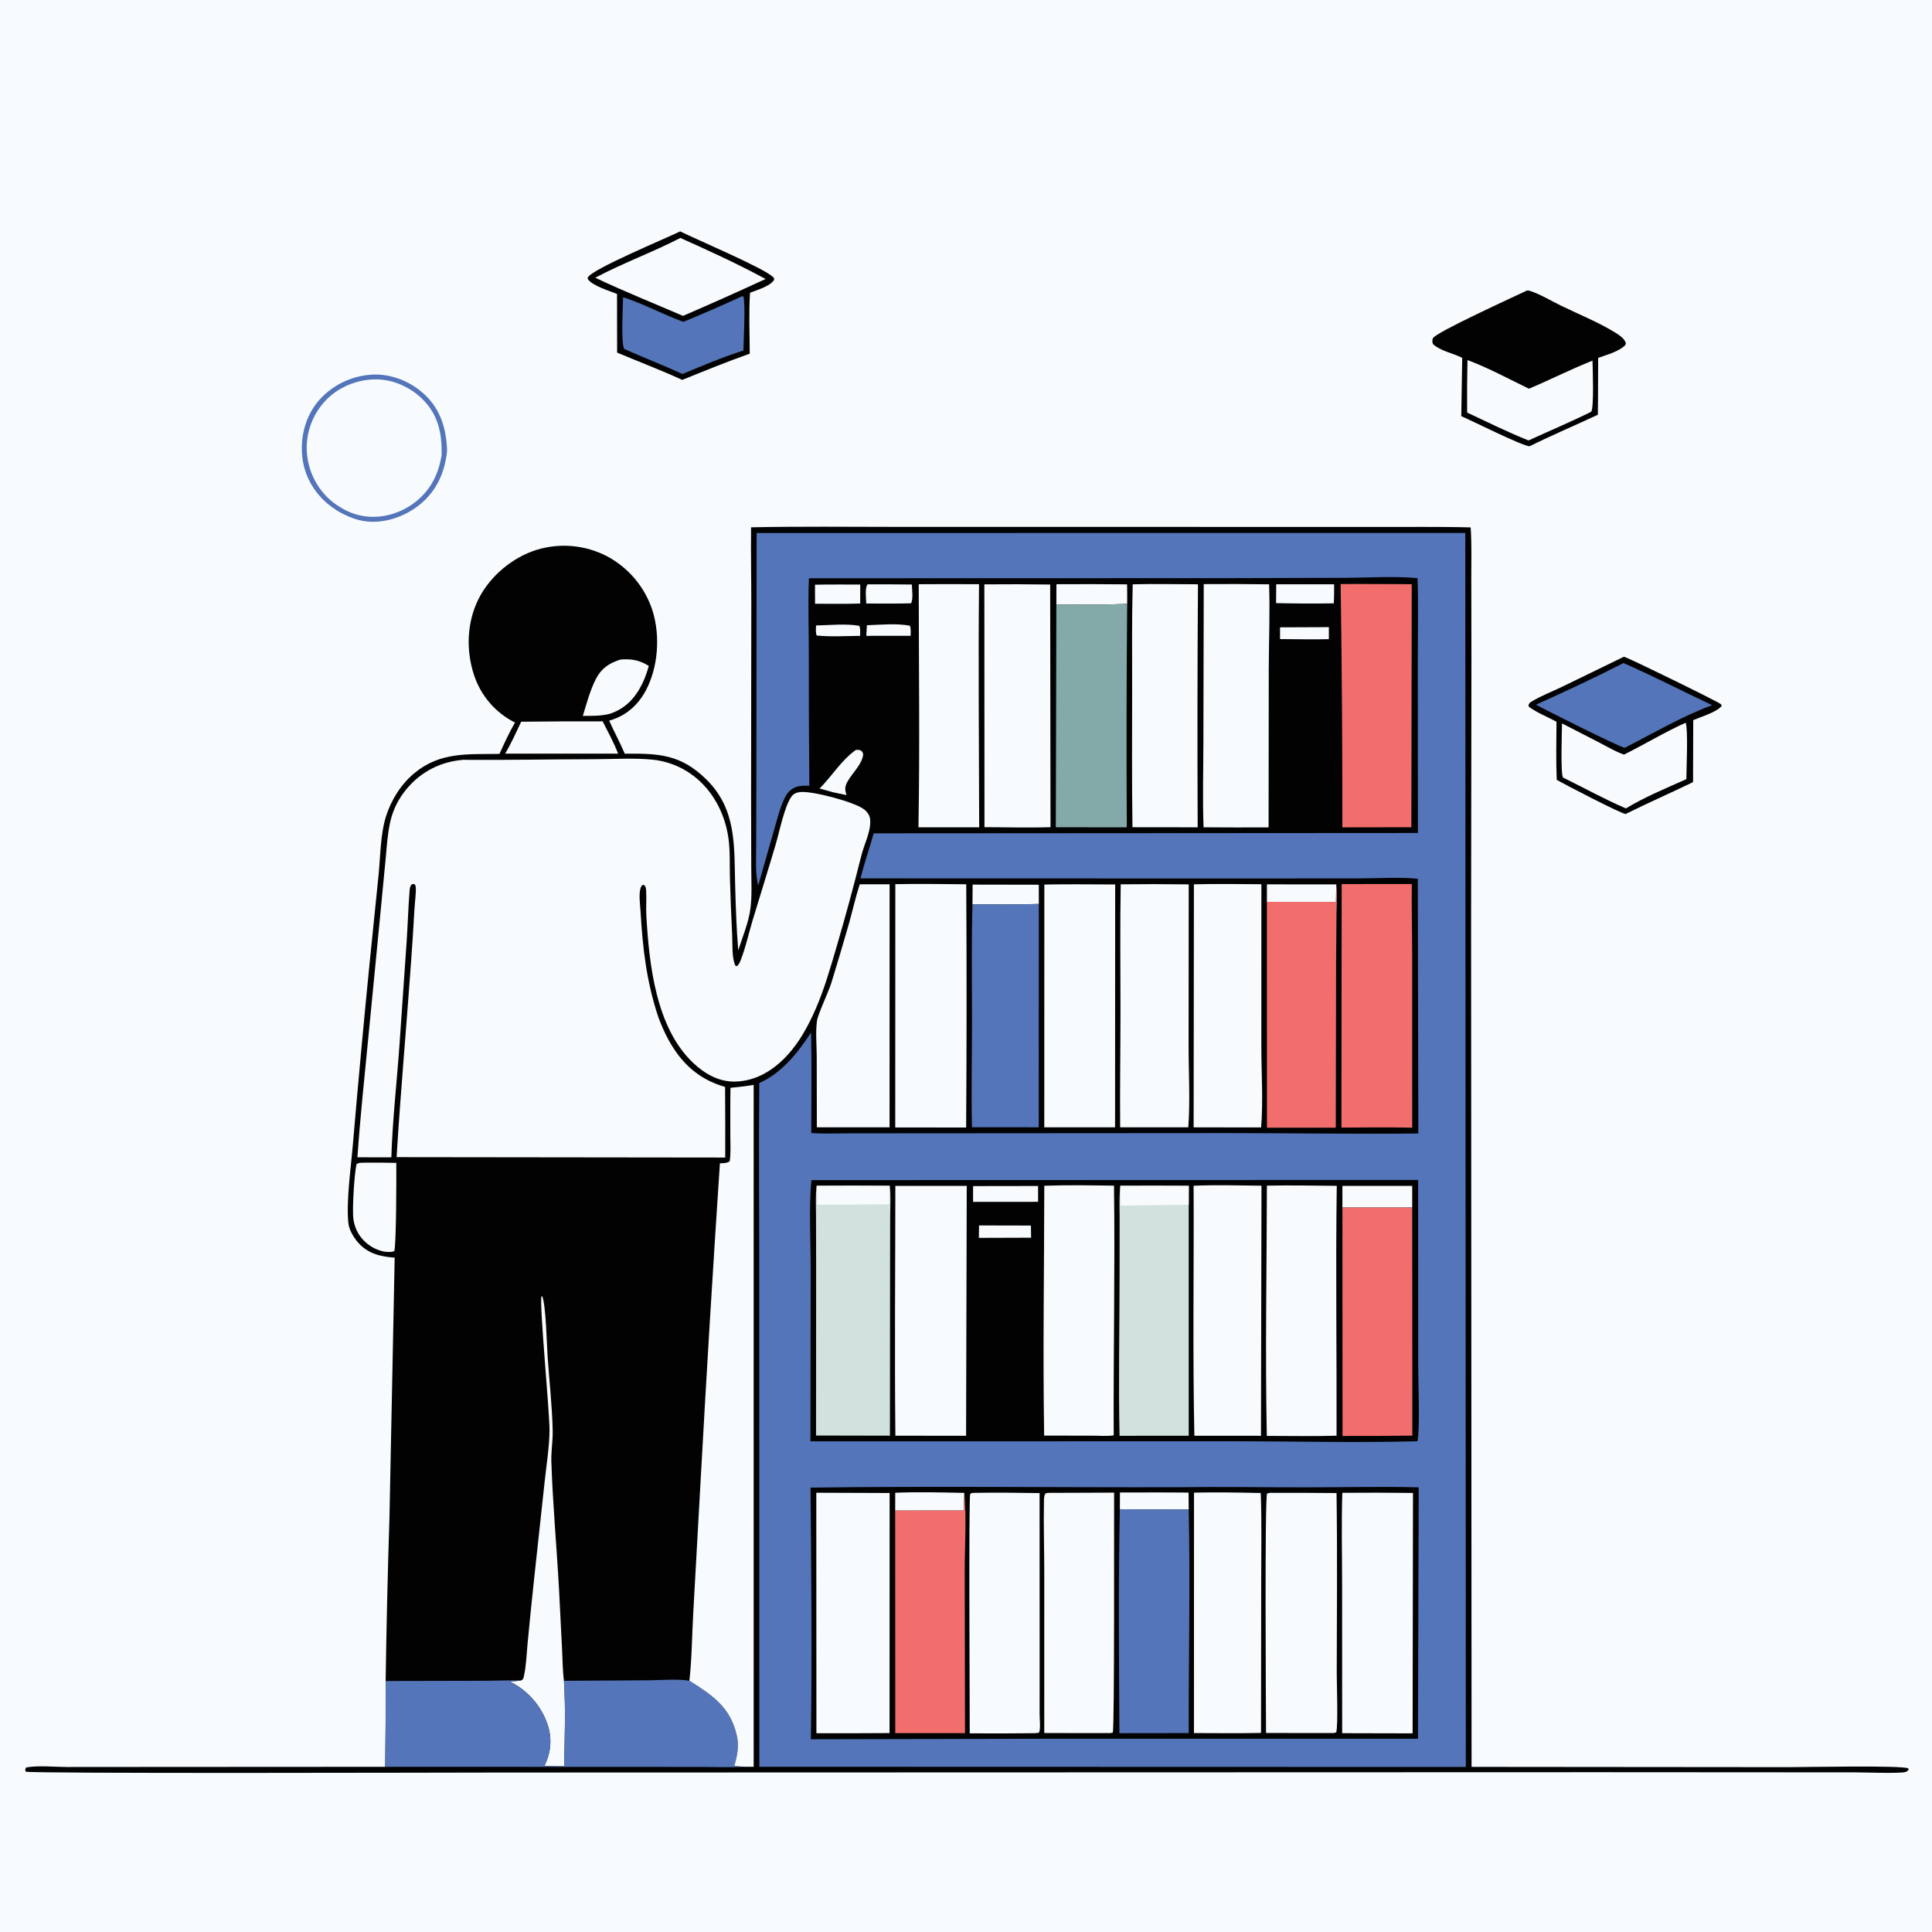 <?xml version="1.0" encoding="utf-8" ?>
<svg xmlns="http://www.w3.org/2000/svg" xmlns:xlink="http://www.w3.org/1999/xlink" width="1024" height="1024">
	<path fill="#F7FBFE" d="M0 0L1024 0L1024 1024L0 1024L0 0Z"/>
	<path fill="#5475B9" d="M178.971 270.845C177.098 269.576 175.199 268.313 173.475 266.846C165.594 260.139 160.747 250.836 160.062 240.49C159.372 230.043 162.442 219.493 169.52 211.663Q170.188 210.932 170.89 210.234Q171.593 209.537 172.329 208.875Q173.065 208.212 173.833 207.587Q174.6 206.962 175.397 206.374Q176.195 205.787 177.02 205.24Q177.845 204.693 178.696 204.187Q179.547 203.68 180.421 203.216Q181.296 202.752 182.192 202.332Q183.089 201.911 184.004 201.535Q184.92 201.159 185.853 200.828Q186.787 200.497 187.735 200.213Q188.683 199.928 189.644 199.69Q190.605 199.452 191.577 199.261Q192.548 199.071 193.528 198.928Q194.508 198.785 195.493 198.691Q196.479 198.596 197.468 198.55C207.699 198.103 217.817 202.268 225.218 209.255C233.677 217.241 236.614 227.618 236.963 238.939C235.833 250.071 231.607 259.912 222.835 267.174C215.179 273.512 204.411 277.475 194.42 276.383C188.724 275.761 183.914 273.622 178.971 270.845Z"/>
	<path fill="#F7FBFE" d="M180.222 268.738C177.852 267.386 175.652 265.664 173.699 263.765Q173.048 263.126 172.43 262.456Q171.811 261.785 171.226 261.086Q170.641 260.386 170.09 259.658Q169.54 258.931 169.026 258.177Q168.513 257.423 168.036 256.646Q167.56 255.868 167.122 255.067Q166.685 254.267 166.287 253.446Q165.889 252.626 165.531 251.786Q165.174 250.947 164.858 250.091Q164.543 249.236 164.269 248.365Q163.996 247.495 163.765 246.613Q163.535 245.73 163.348 244.837Q163.161 243.944 163.018 243.044Q162.875 242.143 162.776 241.236Q162.677 240.329 162.623 239.419Q162.569 238.508 162.559 237.596Q162.554 236.697 162.593 235.8Q162.632 234.902 162.716 234.007Q162.799 233.113 162.927 232.223Q163.054 231.334 163.225 230.452Q163.396 229.57 163.611 228.697Q163.825 227.825 164.082 226.964Q164.34 226.103 164.639 225.255Q164.938 224.408 165.279 223.577Q165.62 222.745 166.001 221.932Q166.382 221.118 166.803 220.324Q167.224 219.531 167.684 218.758Q168.144 217.986 168.641 217.238Q169.138 216.489 169.671 215.766Q170.205 215.043 170.773 214.347Q171.342 213.651 171.944 212.984Q172.546 212.317 173.18 211.681C180.009 204.828 189.671 201.083 199.302 201.08C208.584 201.077 217.894 205.387 224.345 211.987C232.431 220.26 234.259 229.948 234.08 241.11C232.37 251.793 227.955 260.372 219.07 266.87C211.552 272.37 201.773 275.025 192.531 273.509C188.245 272.807 183.865 271.11 180.222 268.738Z"/>
	<path fill="#020202" d="M360.509 122.633C369.074 126.924 405.424 142.293 409.764 146.892C410.468 147.638 410.276 147.279 410.272 148.348C408.151 151.808 401.194 153.694 397.522 155.156C396.85 165.817 397.333 176.755 397.384 187.451C385.333 191.691 373.446 196.568 361.602 201.356C350.317 196.158 338.548 191.718 327.085 186.89L327.034 155.811C323.163 154.222 313.875 151.415 311.69 148.054C311.398 147.606 311.377 147.546 311.584 147.069C313.465 142.722 353.348 126.176 360.509 122.633Z"/>
	<path fill="#5475B9" d="M393.412 156.978L394.007 157.17C395.184 160.903 394.136 180.409 394.037 185.771C383.135 189.233 372.265 193.796 361.723 198.23C351.569 193.566 341.11 189.528 330.901 184.971C329.002 182.266 330.199 162.086 330.235 157.521C341.101 161.03 351.401 166.654 362.169 170.592Q377.94 164.128 393.412 156.978Z"/>
	<path fill="#F7FBFE" d="M360.595 126.119C375.837 132.91 391.094 139.922 405.77 147.869Q384.014 157.932 362.004 167.426C346.505 160.728 330.731 154.443 315.486 147.196C330.134 139.427 345.863 133.732 360.595 126.119Z"/>
	<path fill="#020202" d="M860.67 348.092C860.946 348.184 861.226 348.264 861.498 348.367C865.869 350.014 911.196 372.154 912.143 373.26C912.361 373.515 912.405 373.878 912.536 374.187C909.727 377.538 901.545 379.925 897.456 381.675L897.355 414.54C885.503 420.292 873.436 425.545 861.639 431.425C860.127 431.743 828.562 415.407 825.101 413.317C824.655 403.084 824.928 392.766 824.972 382.524C820.184 379.926 814.633 377.804 810.283 374.571L810.144 373.578C810.544 372.808 810.9 372.379 811.647 371.92C816.642 368.85 822.48 366.64 827.767 364.092L860.67 348.092Z"/>
	<path fill="#F7FBFE" d="M893.445 383.051C894.806 386.678 893.843 407.582 893.799 412.966C883.115 417.745 871.758 422.408 861.76 428.473C850.57 423.666 839.619 417.612 828.669 412.233C828.595 412.179 828.508 412.139 828.446 412.071C827.042 410.546 827.871 387.103 827.898 383.415L847.586 393.54C851.872 395.763 856.182 398.344 860.741 399.957C871.737 394.507 882.236 388.087 893.445 383.051Z"/>
	<path fill="#5475B9" d="M860.475 351.432C876.366 358.352 891.758 366.397 907.456 373.742C891.393 379.684 876.38 388.602 861.156 396.345C859.414 396.477 818.194 375.844 814.124 373.5C829.761 366.437 845.2 359.262 860.475 351.432Z"/>
	<path fill="#020202" d="M809.296 153.989C810.1 153.925 810.315 153.971 811.064 154.22C816.62 156.067 822.323 159.56 827.612 162.129C837.079 166.727 847.578 170.937 856.457 176.492C858.349 177.675 860.624 179.23 861.534 181.336C861.879 182.133 861.655 182.233 861.379 182.972C857.797 186.473 851.71 187.99 847.059 189.695C846.97 199.738 847.055 209.778 846.901 219.822C834.854 225.438 822.628 230.633 810.712 236.524C807.154 236.553 779.508 222.679 774.498 220.566L775.007 189.674C770.199 187.194 763.522 186.075 759.533 182.411C759.113 181.294 759.015 180.459 759.458 179.304C760.62 176.283 802.904 157.072 809.296 153.989Z"/>
	<path fill="#F7FBFE" d="M777.789 190.836C788.918 194.974 799.684 200.877 810.39 206.026C821.715 201.236 832.581 195.721 844.049 191.154C844.164 195.062 844.923 216.457 843.343 218.25C832.456 223.659 821.207 228.374 810.155 233.443C799.123 229.029 788.358 223.715 777.605 218.656Q777.493 204.745 777.789 190.836Z"/>
	<path fill="#020202" d="M398.09 279.48C424.02 278.965 450.012 279.231 475.948 279.268L589.549 279.276L728.396 279.284C745.399 279.379 762.489 279.083 779.48 279.533C780.088 288.31 779.807 297.202 779.818 305.999L779.891 348.813L779.712 492.844L779.964 936.48L948.893 936.628C956.683 936.607 1008.11 935.585 1011.45 937.267L1011.58 938.023C1011.08 938.625 1010.73 938.881 1009.97 939.166C1007.46 940.121 987.615 939.369 982.987 939.385L847.146 939.304L266.18 939.482C236.89 939.519 16.134 940.125 13.606 939.012C13.313 937.816 13.277 937.865 13.859 936.786C20.581 935.625 28.581 936.525 35.424 936.552L75.388 936.522L204.184 936.45Q204.459 913.706 204.398 890.961Q205.02 847.815 206.418 804.687L209.186 666.586C201.525 666.02 194.829 664.463 189.586 658.324C187.261 655.601 184.983 651.724 184.624 648.112C183.454 636.333 186.053 618.542 187.061 606.22Q191.148 558.389 195.883 510.617L200.653 463.754C201.622 453.901 201.642 441.847 204.64 432.525C207.462 423.747 212.632 415.54 219.781 409.656C233.485 398.377 248.137 399.863 264.735 399.582C267.296 393.907 269.833 388.351 272.957 382.958Q272.011 382.486 271.09 381.968Q270.168 381.45 269.273 380.887Q268.378 380.324 267.512 379.718Q266.645 379.112 265.81 378.465Q264.974 377.817 264.171 377.129Q263.369 376.441 262.601 375.715Q261.832 374.989 261.101 374.225Q260.369 373.462 259.676 372.664Q258.983 371.866 258.33 371.035Q257.676 370.204 257.065 369.341Q256.453 368.479 255.884 367.588Q255.316 366.697 254.791 365.779Q254.267 364.861 253.788 363.918Q253.31 362.975 252.878 362.011Q252.446 361.046 252.062 360.061Q251.678 359.076 251.343 358.073C246.887 344.836 247.379 329.855 253.713 317.309C259.748 305.356 271.555 295.476 284.313 291.463Q285.461 291.108 286.625 290.809Q287.788 290.509 288.965 290.267Q290.142 290.025 291.329 289.84Q292.517 289.655 293.712 289.528Q294.906 289.401 296.106 289.333Q297.306 289.264 298.507 289.253Q299.709 289.243 300.909 289.291Q302.11 289.339 303.307 289.445Q304.504 289.552 305.694 289.716Q306.884 289.88 308.065 290.102Q309.246 290.324 310.415 290.603Q311.584 290.882 312.737 291.218Q313.891 291.553 315.027 291.944Q316.164 292.335 317.279 292.781Q318.395 293.227 319.488 293.727Q320.581 294.226 321.648 294.778Q322.722 295.347 323.766 295.968Q324.811 296.589 325.824 297.26Q326.838 297.931 327.817 298.65Q328.797 299.369 329.741 300.135Q330.684 300.9 331.59 301.711Q332.495 302.522 333.36 303.375Q334.225 304.229 335.048 305.123Q335.871 306.018 336.649 306.951Q337.427 307.884 338.159 308.854Q338.892 309.824 339.576 310.828Q340.26 311.833 340.895 312.869Q341.53 313.905 342.114 314.971Q342.698 316.037 343.229 317.13Q343.76 318.222 344.238 319.34Q344.716 320.457 345.139 321.596Q345.563 322.736 345.93 323.894C350.005 337.166 348.845 353.676 342.291 365.989C338.249 373.583 331.885 379.288 323.57 381.743L322.883 381.94C325.457 387.853 328.655 393.532 331.104 399.479C349.173 399.31 360.798 399.725 374.449 413.194C390.425 428.957 389.104 448.229 389.642 468.804C389.945 480.415 390.327 492.121 391.284 503.697C393.563 496.633 396.801 488.912 397.746 481.537C398.66 474.408 398.195 466.839 398.176 459.655L398.089 421.803L398.204 320.167C398.217 306.614 397.919 293.027 398.09 279.48Z"/>
	<path fill="#F7FBFE" d="M432.516 331.512C439.771 331.369 448.324 330.439 455.446 331.696C456.14 333.15 455.869 335.426 455.883 337.027C448.336 337.066 440.388 337.608 432.895 336.842C432.199 335.41 432.5 333.116 432.516 331.512Z"/>
	<path fill="#F7FBFE" d="M459.467 331.396C466.431 331.139 475.472 330.283 482.259 331.654C482.907 333.281 482.684 335.259 482.663 336.997L459.172 337.007L459.467 331.396Z"/>
	<path fill="#F7FBFE" d="M678.441 332.502L704.334 332.404L704.32 338.764C695.713 338.973 687.07 338.77 678.46 338.724L678.441 332.502Z"/>
	<path fill="#F7FBFE" d="M453.677 397.449C454.188 397.465 455.264 397.413 455.785 397.602C457.032 398.052 457.086 398.597 457.519 399.725C457.073 404.997 451.681 409.723 449.195 414.262C447.667 417.05 447.798 418.398 448.606 421.409L441.636 419.943L434.422 417.931C440.876 411.401 446.148 402.677 453.677 397.449Z"/>
	<path fill="#F7FBFE" d="M431.968 309.908C439.952 309.735 447.963 309.842 455.95 309.816L455.91 319.886C447.957 320.159 439.951 319.991 431.991 320.005L431.968 309.908Z"/>
	<path fill="#F7FBFE" d="M459.831 309.724Q471.557 309.67 483.283 309.806C483.381 312.116 484.135 318.017 482.817 319.775C474.939 319.99 467.028 319.861 459.146 319.875C459.064 317.391 458.302 311.607 459.831 309.724Z"/>
	<path fill="#F7FBFE" d="M676.416 309.688L707.102 309.681Q707.187 314.73 706.958 319.775C696.778 319.979 686.533 319.881 676.354 319.672L676.416 309.688Z"/>
	<path fill="#F7FBFE" d="M671.498 468.723L708.258 468.758Q708.115 473.374 708.09 477.993L671.481 478.013L671.498 468.723Z"/>
	<path fill="#F7FBFE" d="M515.511 468.864L550.594 468.927L550.606 479.11C538.923 479.556 527.125 479.311 515.428 479.37L515.511 468.864Z"/>
	<path fill="#F7FBFE" d="M559.942 309.646Q578.661 309.528 597.379 309.72C597.487 313.161 597.414 316.629 597.429 320.074C584.966 320.601 572.371 320.505 559.899 320.355L559.942 309.646Z"/>
	<path fill="#F7FBFE" d="M328.821 349.573C334.756 349.146 338.746 349.802 343.879 352.953C342.948 356.269 341.841 359.511 340.302 362.6C336.587 370.055 331.423 375.561 323.359 378.282C318.69 379.552 313.704 379.432 308.908 379.43C310.886 373.006 312.778 365.797 315.85 359.826C318.801 354.092 322.913 351.511 328.821 349.573Z"/>
	<path fill="#F7FBFE" d="M276.255 382.522Q297.836 382.282 319.419 382.332C322.26 387.956 325.364 393.555 327.609 399.449L318.774 399.455L267.738 399.444C270.953 394.038 273.547 388.198 276.255 382.522Z"/>
	<path fill="#F7FBFE" d="M192.472 616.246Q201.257 616.138 210.041 616.354C210.123 623.026 210.076 659.351 208.979 663.101C207.361 663.795 205.685 663.531 203.969 663.44Q203.454 663.347 202.944 663.232Q202.441 663.113 201.944 662.969Q201.447 662.825 200.957 662.657Q200.468 662.489 199.988 662.296Q199.508 662.104 199.038 661.888Q198.568 661.672 198.109 661.433Q197.65 661.193 197.204 660.932Q196.757 660.67 196.325 660.387Q195.892 660.104 195.473 659.799Q195.055 659.495 194.653 659.17Q194.25 658.845 193.864 658.5Q193.478 658.156 193.11 657.792Q192.741 657.429 192.392 657.048Q192.042 656.667 191.711 656.269Q191.381 655.871 191.07 655.457Q190.76 655.043 190.47 654.614Q190.181 654.186 189.913 653.743Q189.406 652.878 188.986 651.968Q188.567 651.058 188.24 650.11Q187.912 649.163 187.68 648.188Q187.448 647.213 187.313 646.22C186.615 641.089 187.773 622.153 188.962 617.052C190.096 616.18 191.079 616.355 192.472 616.246Z"/>
	<path fill="#F7FBFE" d="M276.277 890.676C277.375 890.007 277.373 889.769 277.669 888.461C278.92 882.916 279.089 876.707 279.638 871.037Q281.173 854.776 282.909 838.535L288.708 785.025C289.638 776.237 291.179 767.017 291.251 758.202C291.332 748.216 285.708 690.147 287.018 687.03L287.466 687.137C289.43 692.853 289.767 712.235 290.272 719.444C291.174 732.316 292.647 745.334 292.934 758.224C293.056 763.703 292.051 769.142 292.228 774.641C292.956 797.237 295.072 819.913 296.303 842.5L297.909 874.254C298.19 879.725 298.176 885.432 298.907 890.859C299.868 905.763 299.295 921.232 298.998 936.174C295.499 936.203 291.989 936.087 288.49 936.028C288.582 935.847 288.678 935.668 288.766 935.485C292.151 928.472 292.634 921.141 290.124 913.738Q289.806 912.826 289.443 911.931Q289.081 911.035 288.676 910.159Q288.27 909.282 287.822 908.426Q287.374 907.57 286.885 906.737Q286.396 905.905 285.867 905.096Q285.338 904.288 284.77 903.507Q284.203 902.726 283.597 901.973Q282.992 901.22 282.351 900.498Q281.71 899.775 281.034 899.085Q280.358 898.395 279.65 897.739Q278.941 897.082 278.201 896.461Q277.462 895.84 276.692 895.255Q275.923 894.671 275.127 894.125Q274.33 893.579 273.507 893.072Q272.685 892.566 271.839 892.1Q270.993 891.634 270.125 891.21C272.201 891.129 274.218 890.958 276.277 890.676Z"/>
	<path fill="#F7FBFE" d="M455.659 468.707L471.506 468.684L471.487 597.505L448.25 597.502L432.943 597.481L432.885 559.863C432.857 553.817 432.195 547.012 433.03 541.044C433.523 537.52 439.09 525.82 440.61 521.021Q445.454 505.304 449.976 489.492C451.89 482.568 453.486 475.557 455.659 468.707Z"/>
	<path fill="#F7FBFE" d="M486.946 309.651Q502.928 309.539 518.91 309.641C518.473 352.572 518.903 395.546 518.988 438.48L486.799 438.479C487.569 395.565 486.968 352.575 486.946 309.651Z"/>
	<path fill="#5475B9" d="M515.428 479.37C527.125 479.311 538.923 479.556 550.606 479.11L550.569 597.486L515.158 597.465C514.778 578.32 515.171 559.094 515.176 539.941C515.181 519.768 514.824 499.531 515.428 479.37Z"/>
	<path fill="#F16E6D" d="M708.258 468.758C708.851 473.803 708.437 479.115 708.376 484.194L708.164 509.724L707.992 597.692L671.504 597.704L671.481 478.013L708.09 477.993Q708.115 473.374 708.258 468.758Z"/>
	<path fill="#83AAA9" d="M559.899 320.355C572.371 320.505 584.966 320.601 597.429 320.074Q596.858 379.278 597.222 438.485L559.602 438.471L559.899 320.355Z"/>
	<path fill="#F7FBFE" d="M600.355 309.695C611.855 309.386 623.442 309.676 634.951 309.681Q634.495 374.084 634.797 438.488L600.226 438.447C599.88 414.327 600.034 390.159 600.059 366.035C600.078 347.27 599.859 328.452 600.355 309.695Z"/>
	<path fill="#F7FBFE" d="M638.01 309.581Q655.327 309.478 672.643 309.7C673.163 324.484 672.514 339.542 672.472 354.349L672.378 438.537Q655.144 438.619 637.911 438.486C637.357 423.23 637.805 407.816 637.827 392.54L638.01 309.581Z"/>
	<path fill="#F7FBFE" d="M521.73 309.718Q539.175 309.56 556.618 309.814L556.795 438.412C545.181 438.809 533.422 438.432 521.793 438.422L521.73 309.718Z"/>
	<path fill="#F7FBFE" d="M632.794 468.701C644.691 468.386 656.656 468.627 668.559 468.658L668.539 554.778C668.545 568.816 669.561 583.597 668.421 597.561L632.647 597.52L632.794 468.701Z"/>
	<path fill="#F7FBFE" d="M594.004 468.707Q612.028 468.499 630.051 468.736L629.98 553.949C629.969 568.293 630.87 583.231 629.823 597.51L593.707 597.506C593.529 577.186 593.871 556.84 593.882 536.516C593.894 513.924 593.597 491.293 594.004 468.707Z"/>
	<path fill="#F16E6D" d="M710.575 309.565C723.128 309.45 735.696 309.606 748.25 309.632L748.049 438.453L711.476 438.51Q711.522 374.034 710.575 309.565Z"/>
	<path fill="#F7FBFE" d="M553.524 468.837C566.017 468.555 578.564 468.783 591.063 468.786L591.011 597.501L553.488 597.492L553.524 468.837Z"/>
	<path fill="#F16E6D" d="M711.121 468.571L748.286 468.564C748.128 481.561 748.473 494.58 748.493 507.58L748.502 597.717C736.028 597.362 723.468 597.646 710.985 597.641L711.121 468.571Z"/>
	<path fill="#F7FBFE" d="M474.54 468.622C487.054 468.405 499.611 468.563 512.126 468.684Q512.508 533.147 512.076 597.61L474.498 597.572L474.54 468.622Z"/>
	<path fill="#5475B9" d="M298.907 890.859L343.791 890.588C350.693 890.546 358.626 889.761 365.397 890.799C377.67 898.538 387.302 904.946 390.595 920.17C391.777 925.636 390.762 930.597 389.203 935.847C390.897 936.187 392.532 936.315 394.255 936.413C387.033 936.858 379.634 936.511 372.385 936.507L331.476 936.481L204.184 936.45Q204.459 913.706 204.398 890.961L255.239 890.854C262.228 890.837 269.304 890.509 276.277 890.676C274.218 890.958 272.201 891.129 270.125 891.21Q270.993 891.634 271.839 892.1Q272.685 892.566 273.507 893.073Q274.33 893.579 275.127 894.125Q275.923 894.671 276.692 895.256Q277.462 895.84 278.201 896.461Q278.941 897.082 279.65 897.739Q280.358 898.395 281.034 899.085Q281.71 899.775 282.351 900.498Q282.992 901.22 283.597 901.973Q284.203 902.726 284.77 903.507Q285.338 904.288 285.867 905.096Q286.396 905.905 286.885 906.737Q287.374 907.57 287.822 908.426Q288.27 909.282 288.676 910.159Q289.081 911.035 289.443 911.931Q289.806 912.826 290.124 913.738C292.634 921.141 292.151 928.472 288.766 935.485C288.678 935.668 288.582 935.847 288.49 936.028C291.989 936.087 295.499 936.203 298.998 936.174C299.295 921.232 299.868 905.763 298.907 890.859Z"/>
	<path fill="#F7FBFE" d="M387.166 576.558C391.284 576.143 395.372 575.724 399.451 575.006L399.457 936.44L394.255 936.413C392.532 936.315 390.897 936.187 389.203 935.847C390.762 930.597 391.777 925.636 390.595 920.17C387.302 904.946 377.67 898.538 365.397 890.799C366.721 878.936 366.76 866.861 367.434 854.939L371.513 781.694Q376.067 699.101 381.571 616.568C383.389 616.481 385.175 616.592 386.737 615.532C387.434 611.318 387.087 606.712 387.095 602.438C387.112 593.818 387.009 585.176 387.166 576.558Z"/>
	<path fill="#F7FBFE" d="M245.415 402.728C268.547 402.91 291.725 402.433 314.863 402.392C325.033 402.374 335.752 401.651 345.843 402.624Q348.626 402.9 351.348 403.543Q354.069 404.186 356.681 405.186C373.228 411.388 383.63 426.95 386.076 444.103C387.068 451.063 386.677 458.429 386.88 465.474Q387.308 480.521 388.057 495.555C388.298 500.335 387.789 507.549 389.768 511.826L390.554 512.113C391.634 511.208 392.053 510.235 392.563 508.956C395.188 502.358 396.799 494.77 398.86 487.924C402.96 474.313 407.266 460.764 411.258 447.121C413.165 440.603 415.862 427.013 419.623 422.043C420.795 420.495 422.382 420.016 424.235 419.81C430.498 419.113 453.657 425.192 458.3 429.242C460.158 430.863 461.144 432.49 461.238 434.983C461.469 441.131 457.961 447.621 456.51 453.561Q450.49 477.63 443.515 501.439C440.175 512.751 436.987 524.134 432.235 534.955C428.419 543.643 423.799 552.218 417.345 559.251C410.064 567.186 400.731 573.004 389.704 573.259C381.093 573.458 373.645 569.221 367.531 563.485C347.614 544.799 344.055 511.164 342.572 485.228C342.323 480.879 342.748 476.489 342.464 472.155C342.373 470.751 342.346 469.941 341.3 468.975L340.249 469.226C340.135 469.419 340.011 469.607 339.905 469.805C338.242 472.912 339.323 479.713 339.522 483.271C340.608 502.644 342.744 520.616 348.934 539.118C350.474 543.235 352.186 547.243 354.303 551.101C361.217 563.703 370.429 572.121 384.306 576.093Q384.458 594.806 384.385 613.519L210.209 613.313C212.231 579.681 215.285 546.043 217.681 512.426Q218.838 496.936 219.697 481.427C219.894 477.829 220.562 473.853 220.371 470.288C220.333 469.574 220.101 469.139 219.679 468.581C218.337 468.473 218.653 468.517 217.723 469.308C217.402 470.031 217.211 470.663 217.146 471.456C216.406 480.444 216.157 489.501 215.566 498.505L211.755 553.509C210.359 573.4 208.033 593.522 207.419 613.423L189.434 613.394C190.922 592.14 193.162 570.983 195.235 549.784L201.447 485.937L204.427 454.909C205.04 448.503 205.4 441.882 206.835 435.6C208.372 428.879 211.35 423.058 215.816 417.801C223.457 408.807 233.729 403.701 245.415 402.728Z"/>
	<path fill="#5475B9" d="M401.033 282.516L776.633 282.476L776.918 936.522L402.47 936.42L402.421 679.413C402.449 644.286 402.081 609.148 402.439 574.023C414.349 568.744 422.961 557.895 429.881 547.269C430.302 565.005 429.978 582.812 429.977 600.556C436.339 600.996 442.868 600.719 449.25 600.697L651.047 600.56C684.608 600.583 718.186 601.143 751.745 600.775L751.46 465.748C741.285 464.791 730.323 465.56 720.072 465.569L658.419 465.612L456.074 465.559C458.046 457.55 460.874 449.663 463.05 441.682L751.52 441.501L751.464 348.946C751.472 334.795 751.813 320.55 751.34 306.413C738.897 305.306 725.74 306.161 713.241 306.26L650.288 306.434L428.75 306.489C428.195 319.432 428.671 332.604 428.685 345.563Q428.638 381.024 428.958 416.483C426.154 416.357 423.17 416.342 420.629 417.703C418.795 418.685 417.397 420.15 416.414 421.974C413.495 427.391 411.928 434.285 410.195 440.181L401.836 469.407C400.2 462.687 400.811 454.874 400.787 447.972L400.891 412.364L401.033 282.516Z"/>
	<path fill="#020202" d="M624.908 788.254C647.513 787.943 670.149 788.339 692.759 788.323C712.462 788.309 732.248 787.802 751.941 788.326L751.562 921.56L557.004 921.572L429.777 921.839C430.445 877.429 429.991 832.883 429.603 788.468C494.667 787.598 559.83 788.436 624.908 788.254Z"/>
	<path fill="#F7FBFE" d="M593.603 791.048C605.722 791.065 617.853 790.963 629.971 791.108L630.044 799.976C617.89 800.003 605.688 800.228 593.54 799.906L593.603 791.048Z"/>
	<path fill="#F7FBFE" d="M474.5 791.181C486.626 790.717 498.986 791.002 511.126 791.27Q510.866 795.931 510.963 800.599L474.463 800.627L474.5 791.181Z"/>
	<path fill="#F16E6D" d="M511.126 791.27C512.303 804.955 511.313 819.437 511.32 833.199L511.474 918.603L474.506 918.598L474.463 800.627L510.963 800.599Q510.866 795.931 511.126 791.27Z"/>
	<path fill="#5475B9" d="M593.54 799.906C605.688 800.228 617.89 800.003 630.044 799.976C630.886 839.425 629.991 879.099 630.047 918.569L593.311 918.616C593.092 879.079 592.712 839.433 593.54 799.906Z"/>
	<path fill="#F7FBFE" d="M632.846 791.124C644.603 790.885 656.464 791.055 668.222 791.328C668.793 806.777 668.469 822.343 668.466 837.806L668.371 918.486C656.53 918.752 644.665 918.581 632.822 918.561L632.846 791.124Z"/>
	<path fill="#F7FBFE" d="M556.019 791.253L590.506 791.13C590.401 803.206 590.785 915.781 589.799 918.281L588.625 918.582L553.479 918.543L553.485 834.089C553.501 821.244 553.035 808.244 553.323 795.429C553.349 794.273 553.345 792.844 553.985 791.836C554.385 791.205 555.337 791.342 556.019 791.253Z"/>
	<path fill="#F7FBFE" d="M516.059 791.253C527.688 791.018 539.372 791.202 551.002 791.373L551.033 885.151L551.023 908.471C551.022 911.184 551.489 914.875 550.983 917.498C550.9 917.929 550.734 918.103 550.502 918.423L548.625 918.617Q531.302 918.825 513.979 918.704C513.983 904.098 513.386 793.499 514.227 791.928C514.599 791.235 515.356 791.372 516.059 791.253Z"/>
	<path fill="#F7FBFE" d="M673.031 791.246Q690.709 791.187 708.387 791.348C708.873 823.093 708.529 854.918 708.503 886.668C708.499 892.561 709.287 914.192 708.235 918.143L707.125 918.547L671.03 918.518C670.974 906.56 670.266 794.5 671.58 791.577L673.031 791.246Z"/>
	<path fill="#F7FBFE" d="M711.459 791.226Q730.186 791.044 748.911 791.302L748.713 918.715L711.376 918.624L711.344 839.748C711.339 823.604 710.935 807.359 711.459 791.226Z"/>
	<path fill="#F7FBFE" d="M432.651 791.186L471.52 791.323L471.477 918.566Q452.097 918.709 432.717 918.649L432.651 791.186Z"/>
	<path fill="#020202" d="M430.044 625.49L751.633 625.392L751.678 724.456C751.688 732.76 752.686 757.188 751.278 763.89C717.827 764.802 684.177 763.853 650.699 763.906L429.563 763.936L429.68 672.651C429.68 658.05 428.71 639.577 430.044 625.49Z"/>
	<path fill="#F7FBFE" d="M518.919 649.511L546.41 649.572L546.501 656.008L518.834 656.096C518.801 653.906 518.888 651.702 518.919 649.511Z"/>
	<path fill="#F7FBFE" d="M515.773 628.651L550.202 628.599L550.224 636.994L515.776 637.024C515.694 634.24 515.763 631.437 515.773 628.651Z"/>
	<path fill="#F7FBFE" d="M711.499 628.549L748.504 628.543L748.505 640.007L711.5 640.024L711.499 628.549Z"/>
	<path fill="#F16E6D" d="M748.505 640.007L748.568 760.922Q730.065 761.121 711.561 761.082L711.5 640.024L748.505 640.007Z"/>
	<path fill="#F7FBFE" d="M632.635 628.467C644.557 627.961 656.683 628.301 668.616 628.452L668.345 760.997L633.037 760.968C632.097 716.846 632.85 672.604 632.635 628.467Z"/>
	<path fill="#D1E1DD" d="M593.792 628.505Q611.935 628.407 630.079 628.522L630.049 638.518L630.042 760.972L593.377 761.003C592.768 732.646 593.378 704.151 593.399 675.777L593.426 645.995C593.435 640.232 593.104 634.227 593.792 628.505Z"/>
	<path fill="#F7FBFE" d="M593.792 628.505Q611.935 628.407 630.079 628.522L630.049 638.518L593.914 638.993C593.99 635.48 594.06 632.012 593.792 628.505Z"/>
	<path fill="#F7FBFE" d="M553.494 628.478C565.759 628.03 578.171 628.252 590.444 628.427C591.02 672.512 590.089 716.65 590.284 760.746C586.839 761.343 582.647 760.925 579.133 760.93L553.423 760.896C552.708 716.805 553.444 672.578 553.494 628.478Z"/>
	<path fill="#F7FBFE" d="M671.481 628.416C683.804 628.146 696.181 628.436 708.508 628.522C707.889 672.65 708.521 716.823 708.408 760.958C696.123 761.326 683.738 761.031 671.442 761.052C670.529 716.92 671.404 672.568 671.481 628.416Z"/>
	<path fill="#F7FBFE" d="M474.552 628.541L512.397 628.546L512.042 760.977L474.569 760.961C474.118 716.839 474.532 672.667 474.552 628.541Z"/>
	<path fill="#D1E1DD" d="M432.842 628.494Q452.209 628.373 471.576 628.51C472.23 633.318 471.845 638.55 471.823 643.416L471.764 668.964L471.685 760.944L432.523 760.86L432.56 671.745L432.512 644.56C432.506 639.287 432.16 633.724 432.842 628.494Z"/>
	<path fill="#F7FBFE" d="M432.842 628.494Q452.209 628.373 471.576 628.51C471.154 631.672 471.364 635.1 471.35 638.296Q452.225 638.506 433.098 638.493C433.129 635.141 433.162 631.836 432.842 628.494Z"/>
</svg>

